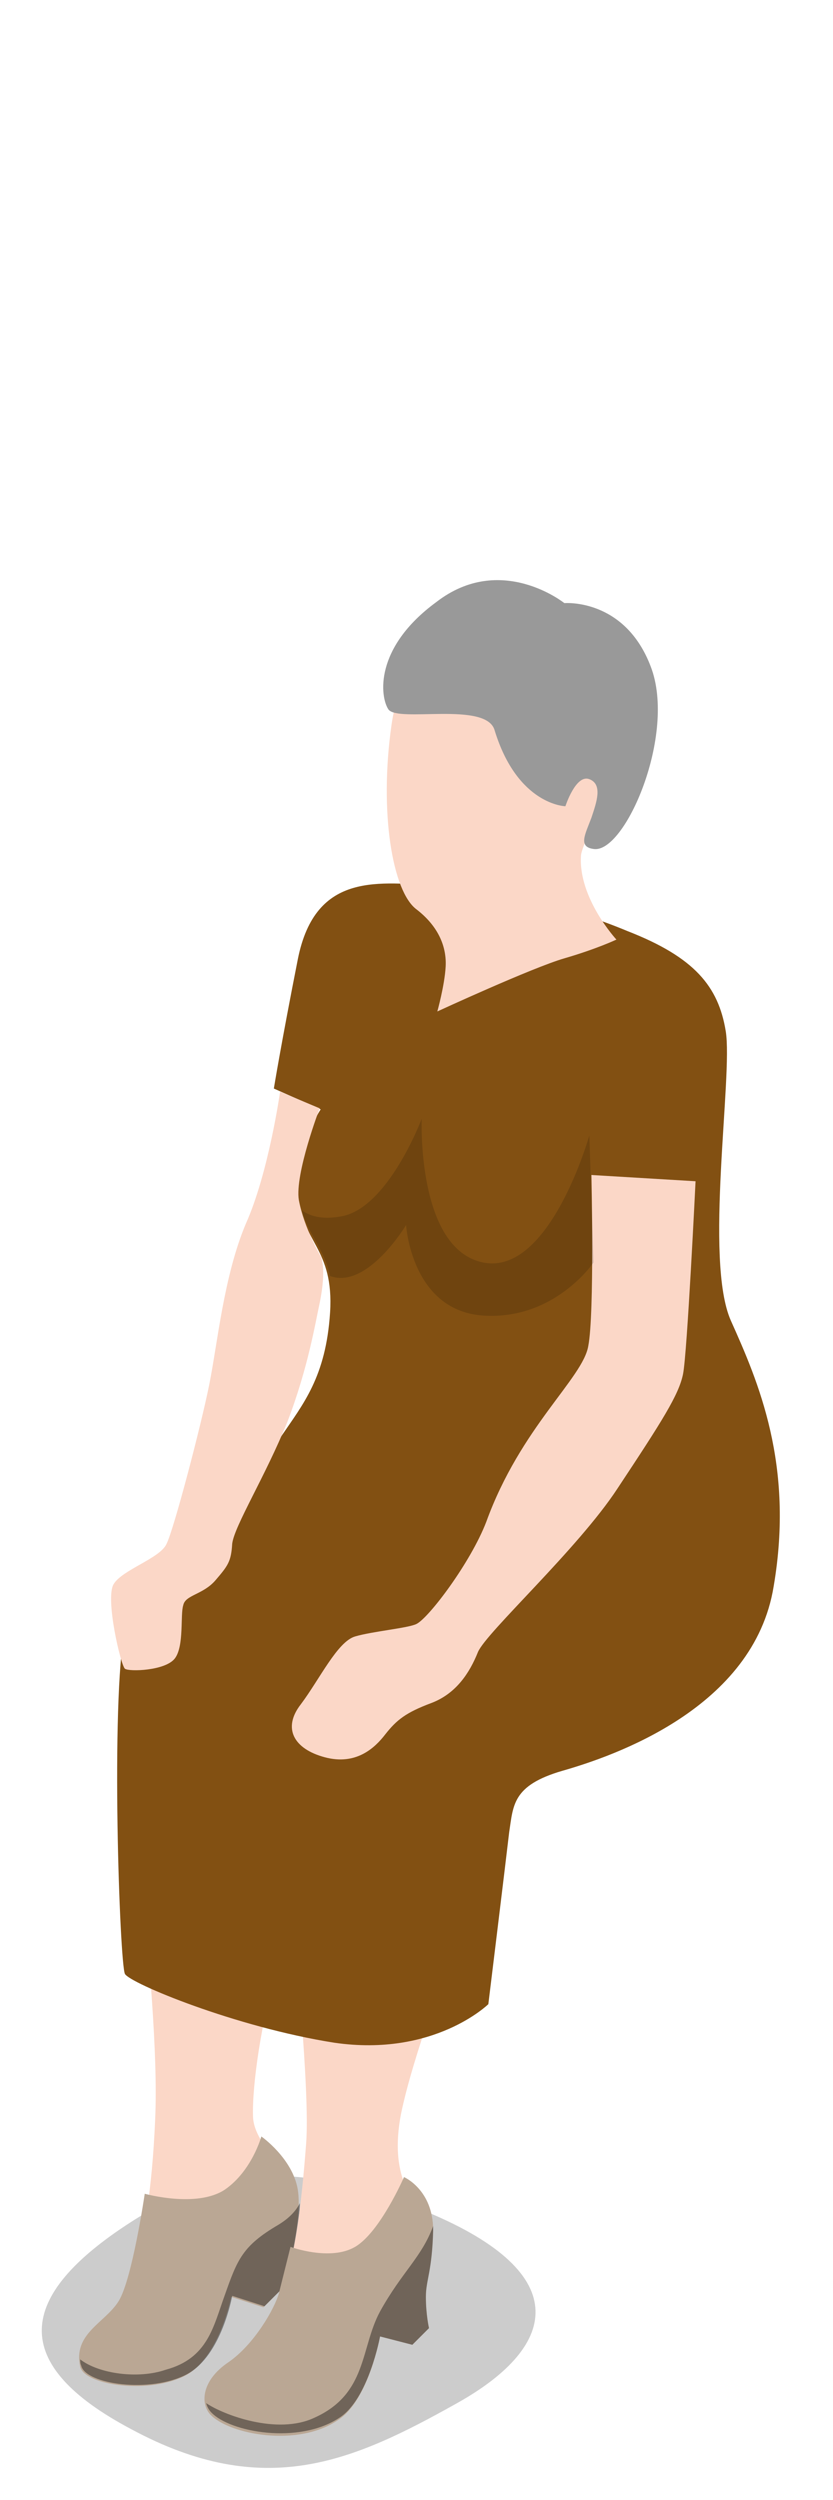 <?xml version="1.0" encoding="UTF-8"?><svg xmlns="http://www.w3.org/2000/svg" xmlns:xlink="http://www.w3.org/1999/xlink" version="1.1" id="Layer_1" x="0px" y="0px" viewBox="0 0 80 240" xml:space="preserve"><path opacity="0.2" d="M12.6 213.3c-11.2 7.2-11.7 13.7 0 19.9 12.8 6.9 21.3 3.1 31.3-2.5s11.2-12.7-3.5-18.6c-11.9-4.7-19.4-4.2-27.8 1.2z"/><path fill="#FBD7C7" d="M13.7 181.1c.5 6 1.5 16 1.2 22.4-.3 7-1.1 11-2 15-.9 4.2-6.2 7.7-2.4 8.7s8.8-.9 10.2-5.1c1.4-4.2 7-9.6 7.5-11.4.5-1.8-3.8-4.5-3.9-7.5-.1-3 .8-9.3 2.4-14.6 1.6-5.2.8-7.9.8-7.9l-13.8.4z"/><path fill="#BAA794" d="M13.9 210.6s5 1.4 7.7-.4c2.6-1.8 3.5-5.1 3.5-5.1s3 2.1 3.5 5.1c.5 3-1.3 9.3-1.3 9.3l-2 2-3.1-1s-1.1 5.7-4.3 7.5c-3.5 1.9-9.8 1-10.2-.8-.7-3.2 2.4-4.2 3.7-6.3s2.5-10.3 2.5-10.3z"/><path opacity="0.4" d="M7.7 226.5c0 .2 0 .4.1.6.4 1.8 6.7 2.7 10.2.8 3.3-1.8 4.3-7.5 4.3-7.5l3.1 1 2-2s1.3-4.6 1.4-7.9c-.4.8-1.1 1.5-2.1 2.1-3.4 2-3.9 3.3-5.1 6.7-1.1 3-1.6 6.1-5.7 7.2-2.6.9-6.4.4-8.2-1z"/><path fill="#FBD7C7" d="M28.2 183.8c0 2 1.6 16.8 1.2 22s-1.1 12.5-3.2 16.4-7.1 6.8-4.2 8.4c2.9 1.6 10.1 1.8 12.2-2.8 2.1-4.6 8-12.5 6.7-14.6-1.3-2.1-3.5-4.3-2.4-10.2 1.2-5.9 4.7-14.6 5.1-16.9.4-2.3-15.4-2.3-15.4-2.3z"/><path fill="#825012" d="M26.3 104.5l4.5 2s-2.4 3.5-2.2 8.1c.3 4.6 3.5 5.2 3.1 11.4-.4 6.2-2.6 8.8-4.7 11.9-1.9 2.8-14 13.3-15 18.4-1.4 7.1-.5 32.3 0 33.2s10.6 5.1 20.1 6.6c9.6 1.4 14.8-3.7 14.8-3.7s1.7-13.9 2-16.5c.4-2.6.3-4.5 5.1-5.9 4.9-1.4 18.4-6 20.3-17.7 2-11.7-1.5-19.7-4.1-25.5s.2-23.5-.5-27.8c-.7-4.3-3-7.1-9.4-9.6-5.5-2.3-12.9-4.2-18.3-4.4s-11.7-1.5-13.4 7.1c-1.6 8.1-2.3 12.4-2.3 12.4z"/><path fill="#FBD7C7" d="M56.8 112.8l10 .6s-.8 16.5-1.2 18.5c-.4 2-2 4.5-6.3 11-3.8 5.8-12.6 13.8-13.4 15.7-.8 2-2.1 4-4.5 4.9-2.4.9-3.3 1.6-4.4 3-1 1.3-2.8 3-5.8 2.2-3-.8-4.1-2.8-2.3-5.1 1.8-2.4 3.5-6 5.2-6.5 1.7-.5 5.1-.8 5.9-1.2 1.2-.6 5.2-5.9 6.7-9.8 3.3-9.1 9.3-13.8 9.8-16.9.6-3.1.3-16.4.3-16.4z"/><path opacity="0.15" d="M57 121.2l-.4-12.2s-3.8 13.5-10.2 12.2c-6.4-1.3-5.9-13.8-5.9-13.8s-3.3 8.8-7.9 9.4c-1.8.3-2.9-.1-3.6-.6.6 2.3 2.1 3.6 2.7 6.3 3.6 1.3 7.3-4.9 7.3-4.9s.5 8.3 7.5 8.7c6.8.4 10.5-5.1 10.5-5.1z"/><path fill="#BAA794" d="M27.9 215.7s3.8 1.4 6.2 0c2.4-1.4 4.7-6.7 4.7-6.7s2.8 1.2 2.8 5.1c-.1 3.9-.7 4.7-.7 6.4 0 1.7.3 3 .3 3l-1.6 1.6-3.1-.8s-1.1 6.1-4 8c-3.9 2.7-10.5 1.4-12.3-.5-1-1.1-.8-3.3 1.7-5s4.5-5.2 4.9-6.7l1.1-4.4z"/><path opacity="0.4" d="M36.5 224.3l3.1.8 1.6-1.6s-.3-1.3-.3-3c0-1.6.6-2.4.7-6.4v-.4c-1.1 3-3 4.4-5.1 8.2-1.9 3.5-1.2 7.9-6.3 10.2-3.6 1.7-8.8-.3-10.4-1.4.1.4.3.7.5.9 1.8 1.9 8.4 3.1 12.3.5 2.8-1.8 3.9-7.8 3.9-7.8z"/><path fill="#FBD7C7" d="M51.8 59.4c-6.7-1.8-13 1.8-14.2 10.2s.1 16 2.4 17.7c2.2 1.7 2.9 3.7 2.8 5.5-.1 1.8-.8 4.3-.8 4.3s9.1-4.2 12.2-5.1c3.1-.9 5-1.8 5-1.8s-3.7-4-3.4-8.1c.2-2 9.6-19-4-22.7z"/><path fill="#999" d="M37.3 68.1c.9 1.3 9.4-.8 10.2 2 2.2 7.2 6.8 7.3 6.8 7.3s1-3.1 2.3-2.6c1.3.5.7 2.2.2 3.7-.6 1.6-1.3 2.8.2 3 3 .5 8-11 5.5-17.5-2.5-6.6-8.3-6.1-8.3-6.1s-6.1-4.9-12.3-.1c-6 4.4-5.4 9.1-4.6 10.3z"/><path fill="#FBD7C7" d="M26.9 104.8l3.8 1.6s-2.4 6.3-2 8.8c.5 2.7 2.1 5.4 2.1 5.4s.6 1.1-.1 4.5c-.4 1.8-1.1 6.2-3.1 11.4-2.1 5.2-5.1 10-5.3 11.7-.1 1.7-.4 2.1-1.6 3.5-1.2 1.4-2.9 1.4-3.1 2.4-.3.9.1 3.9-.8 5.1-.9 1.2-4.4 1.3-4.8 1-.4-.3-1.9-6.7-1.1-8.1.8-1.4 4.5-2.5 5.1-3.9.7-1.4 3.3-11.3 4.1-15.3s1.4-10.4 3.5-15.4c2.2-4.9 3.3-12.7 3.3-12.7z"/></svg>